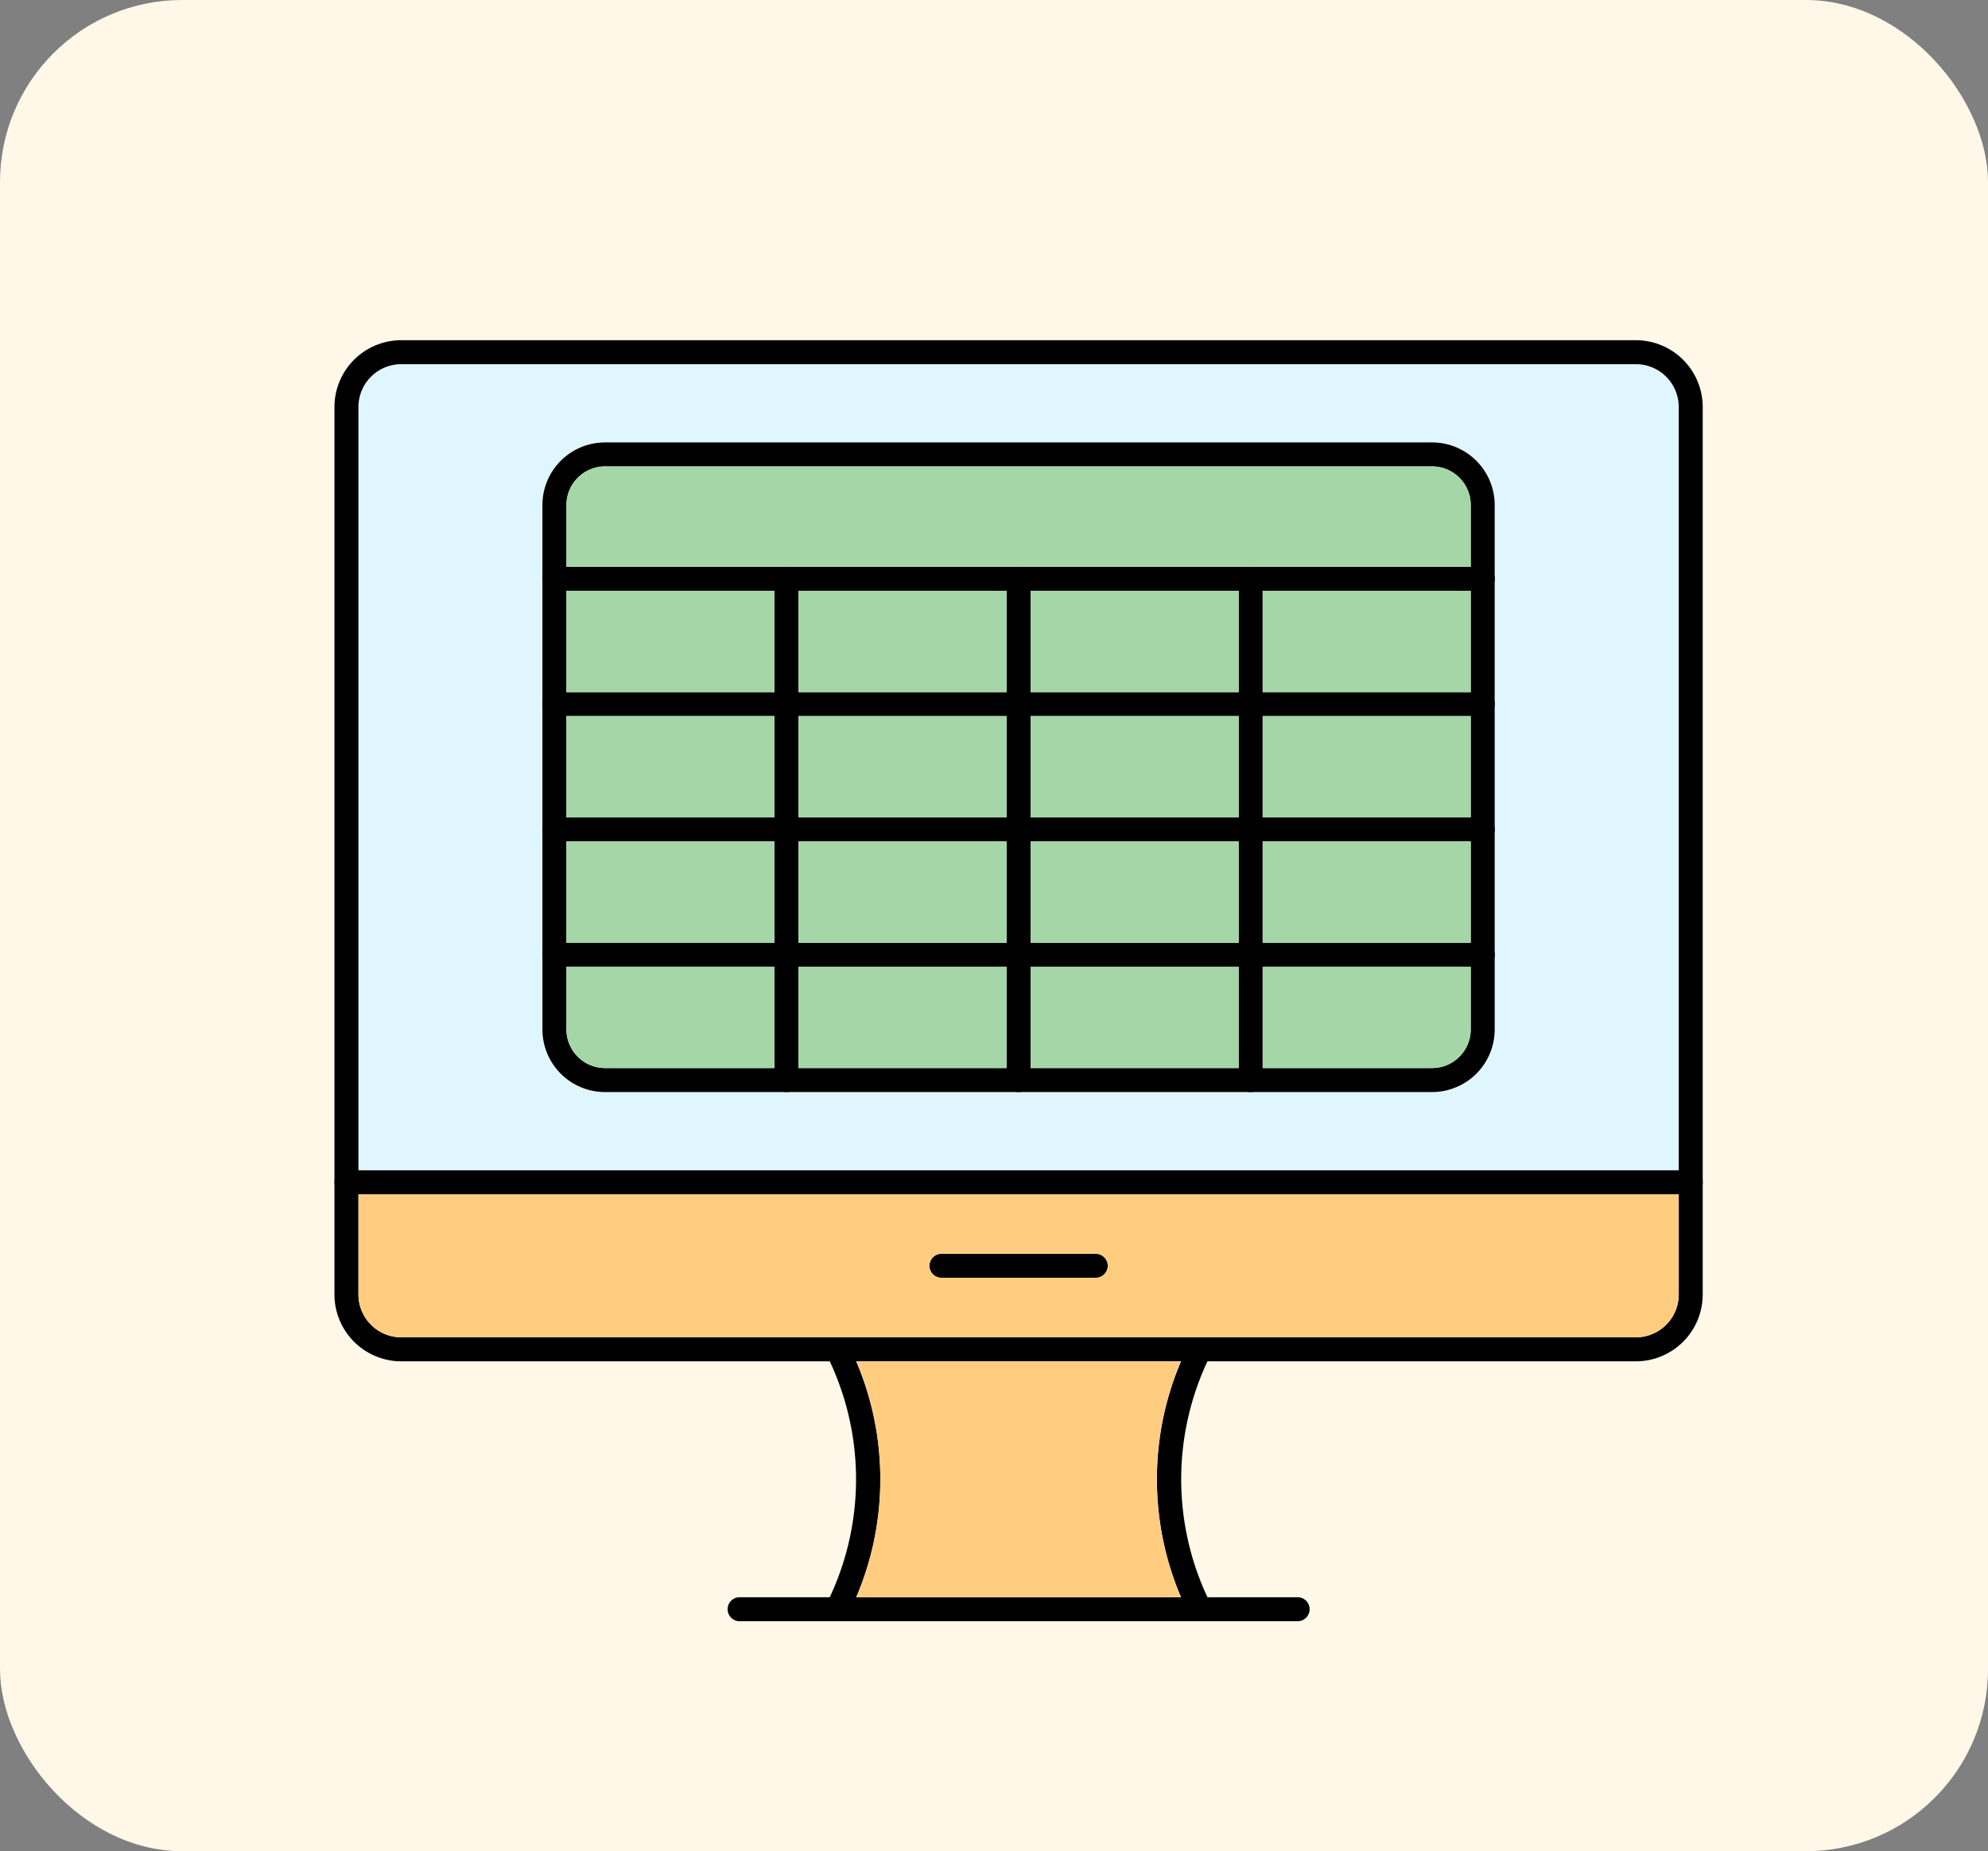 <svg xmlns="http://www.w3.org/2000/svg" width="131" height="122" viewBox="0 0 131 122">
  <rect x="0" y="0" width="131" height="122" fill="#808080" stroke="none"/>
  <g id="Grupo_1043695" data-name="Grupo 1043695" transform="translate(4766 -8344)">
    <rect id="Rectángulo_355809" data-name="Rectángulo 355809" width="131" height="122" rx="12" transform="translate(-4766 8344)" fill="#fff8e8"/>
    <g id="Layer_x0020_1" transform="translate(-4743.961 8365.04)">
      <g id="_243931896" transform="translate(0 1.379)">
        <path id="_243934944" d="M75.638,16.281h0a.791.791,0,0,1-.791.79h-.791v6.679h.791a.791.791,0,0,1,.791.791Zm0,16.52h0a.791.791,0,0,1-.791.79h-.791v6.677h.791a.791.791,0,0,1,.791.791ZM12.883,41.052h0a.791.791,0,0,1,.791-.782h.791V33.592h-.791a.791.791,0,0,1-.791-.777ZM75.638,11.418v4.862a.791.791,0,0,0-.791-.791H59.553a.79.79,0,0,1,.791.791v.791H74.057v6.679H60.344v1.582H74.057V32.01H60.344v1.582H74.057v6.677H60.344V41.85H74.056v4.136a2.546,2.546,0,0,1-2.543,2.541H60.344v.791a.79.79,0,0,1-.791.791H28.969a.791.791,0,0,1-.791-.791v-.791H17.008a2.546,2.546,0,0,1-2.543-2.541V41.85H28.177V40.269H14.465V33.592H28.177V32.01h-14.5a.791.791,0,0,0-.791.778V24.559c0-.006,0-.011,0-.017s0-.011,0-.017V16.3c0-.007,0-.013,0-.02s0-.013,0-.02V11.418a4.129,4.129,0,0,1,4.125-4.123h54.5a4.128,4.128,0,0,1,4.125,4.123ZM3.58,2.14a2.823,2.823,0,0,0-2.82,2.82V55.267h87V4.959a2.822,2.822,0,0,0-2.82-2.82H3.58Z" transform="translate(0.821 -0.558)" fill="#e0f6ff" fill-rule="evenodd"/>
        <g id="Grupo_1043637" data-name="Grupo 1043637">
          <path id="_243934704" d="M4.4,2.961a2.823,2.823,0,0,0-2.82,2.82V64.273A2.824,2.824,0,0,0,4.4,67.094H85.762a2.824,2.824,0,0,0,2.82-2.822V5.781a2.822,2.822,0,0,0-2.82-2.82H4.4ZM85.762,68.676H4.4a4.408,4.408,0,0,1-4.4-4.4V5.781a4.406,4.406,0,0,1,4.4-4.4H85.762a4.406,4.406,0,0,1,4.4,4.4V64.273A4.408,4.408,0,0,1,85.762,68.676Z" transform="translate(0 -1.379)" fill-rule="evenodd"/>
          <path id="_243934632" d="M16.34,51.686a.792.792,0,0,1-.692-1.174,18.316,18.316,0,0,0,0-16.365.791.791,0,0,1,1.386-.764,19.751,19.751,0,0,1,0,17.894.79.79,0,0,1-.694.41Z" transform="translate(16.793 32.741)" fill-rule="evenodd"/>
          <path id="_243935064" d="M28.893,51.686a.794.794,0,0,1-.694-.41,19.752,19.752,0,0,1,0-17.894.791.791,0,0,1,1.386.764,18.331,18.331,0,0,0,0,16.365.792.792,0,0,1-.692,1.174Z" transform="translate(28.139 32.741)" fill-rule="evenodd"/>
          <path id="_243935208" d="M50.016,42.791H13.247a.791.791,0,1,1,0-1.582H50.016a.791.791,0,0,1,0,1.582Z" transform="translate(13.452 41.635)" fill-rule="evenodd"/>
          <path id="_243934608" d="M89.373,29.262H.791a.79.79,0,1,1,0-1.58H89.373a.79.79,0,1,1,0,1.58Z" transform="translate(0 27.026)" fill-rule="evenodd"/>
          <path id="_243934992" d="M29.811,31.909H19.641a.791.791,0,1,1,0-1.582h10.17a.791.791,0,0,1,0,1.582Z" transform="translate(20.356 29.883)" fill-rule="evenodd"/>
          <path id="_243934824" d="M10.714,6.2A2.546,2.546,0,0,0,8.171,8.742V43.309a2.546,2.546,0,0,0,2.543,2.541h54.5a2.546,2.546,0,0,0,2.543-2.541V8.742A2.546,2.546,0,0,0,65.219,6.2Zm54.5,41.233h-54.5a4.13,4.13,0,0,1-4.126-4.123V8.742a4.129,4.129,0,0,1,4.125-4.123h54.5a4.128,4.128,0,0,1,4.125,4.123V43.309a4.128,4.128,0,0,1-4.125,4.123Z" transform="translate(7.116 2.119)" fill-rule="evenodd"/>
          <path id="_243935280" d="M68.553,10.14H7.38a.791.791,0,1,1,0-1.582H68.553a.791.791,0,0,1,0,1.582Z" transform="translate(7.116 6.374)" fill-rule="evenodd"/>
          <path id="_243935232" d="M68.553,14.112H7.38a.791.791,0,1,1,0-1.582H68.553a.791.791,0,0,1,0,1.582Z" transform="translate(7.116 10.663)" fill-rule="evenodd"/>
          <path id="_243934056" d="M68.553,18.082H7.38a.791.791,0,1,1,0-1.582H68.553a.791.791,0,1,1,0,1.582Z" transform="translate(7.116 14.951)" fill-rule="evenodd"/>
          <path id="_243934176" d="M68.553,22.053H7.38a.791.791,0,1,1,0-1.582H68.553a.791.791,0,0,1,0,1.582Z" transform="translate(7.116 19.239)" fill-rule="evenodd"/>
          <path id="_243933960" d="M29.438,43.178a.791.791,0,0,1-.791-.791V9.349a.791.791,0,1,1,1.582,0V42.387a.79.79,0,0,1-.791.791Z" transform="translate(30.937 6.374)" fill-rule="evenodd"/>
          <path id="_243933912" d="M22.085,43.178a.791.791,0,0,1-.791-.791V9.349a.791.791,0,1,1,1.582,0V42.387a.791.791,0,0,1-.791.791Z" transform="translate(22.997 6.374)" fill-rule="evenodd"/>
          <path id="_243934416" d="M14.733,43.178a.791.791,0,0,1-.791-.791V9.349a.791.791,0,1,1,1.582,0V42.387a.791.791,0,0,1-.79.791Z" transform="translate(15.057 6.374)" fill-rule="evenodd"/>
        </g>
        <g id="Grupo_1043638" data-name="Grupo 1043638" transform="translate(15.286 8.319)">
          <path id="_243934128" d="M29.407,21.232v6.677H40.577a2.546,2.546,0,0,0,2.543-2.541V21.232Z" transform="translate(16.472 11.742)" fill="#a5d6a7" fill-rule="evenodd"/>
          <path id="_243934008" d="M29.407,23.938H43.12V17.261H29.407Z" transform="translate(16.472 7.454)" fill="#a5d6a7" fill-rule="evenodd"/>
          <path id="_243934248" d="M29.407,19.968H43.12V13.29H29.407Z" transform="translate(16.472 3.165)" fill="#a5d6a7" fill-rule="evenodd"/>
          <path id="_243934200" d="M29.407,16H43.12V9.319H29.407Z" transform="translate(16.472 -1.124)" fill="#a5d6a7" fill-rule="evenodd"/>
          <path id="_243933312" d="M35.766,16V9.319H22.055V16Z" transform="translate(8.532 -1.124)" fill="#a5d6a7" fill-rule="evenodd"/>
          <path id="_243933144" d="M35.766,13.29H22.055v6.677H35.766Z" transform="translate(8.532 3.165)" fill="#a5d6a7" fill-rule="evenodd"/>
          <path id="_243933120" d="M35.766,17.261H22.055v6.677H35.766Z" transform="translate(8.532 7.454)" fill="#a5d6a7" fill-rule="evenodd"/>
          <path id="_243933072" d="M35.765,21.232H22.055v6.677H35.765Z" transform="translate(8.532 11.742)" fill="#a5d6a7" fill-rule="evenodd"/>
          <path id="_243933576" d="M28.413,27.909V21.232H14.7v6.677Z" transform="translate(0.592 11.742)" fill="#a5d6a7" fill-rule="evenodd"/>
          <path id="_243933672" d="M14.7,23.938H28.413V17.261H14.7Z" transform="translate(0.592 7.454)" fill="#a5d6a7" fill-rule="evenodd"/>
          <path id="_243933288" d="M14.7,19.968H28.413V13.29H14.7Z" transform="translate(0.592 3.165)" fill="#a5d6a7" fill-rule="evenodd"/>
          <path id="_243933360" d="M14.7,16H28.413V9.319H14.7Z" transform="translate(0.592 -1.124)" fill="#a5d6a7" fill-rule="evenodd"/>
          <path id="_243932640" d="M21.062,16V9.319H7.349V16Z" transform="translate(-7.349 -1.124)" fill="#a5d6a7" fill-rule="evenodd"/>
          <path id="_243932520" d="M21.062,13.29H7.349v6.677H21.062Z" transform="translate(-7.349 3.165)" fill="#a5d6a7" fill-rule="evenodd"/>
          <path id="_243933000" d="M21.062,17.261H7.349v6.677H21.062Z" transform="translate(-7.349 7.454)" fill="#a5d6a7" fill-rule="evenodd"/>
          <path id="_243932496" d="M21.062,21.232H7.349v4.136a2.546,2.546,0,0,0,2.543,2.541H21.062Z" transform="translate(-7.349 11.742)" fill="#a5d6a7" fill-rule="evenodd"/>
          <path id="_243932472" d="M21.853,11.992H66.941V7.92A2.546,2.546,0,0,0,64.4,5.379H9.893A2.546,2.546,0,0,0,7.349,7.92v4.072Z" transform="translate(-7.349 -5.379)" fill="#a5d6a7" fill-rule="evenodd"/>
        </g>
        <path id="_243932880" d="M87.761,28.442h-87v6.605A2.824,2.824,0,0,0,3.58,37.868H32.272c.026,0,.052,0,.077,0H56.173c.026,0,.051,0,.077,0H84.941a2.824,2.824,0,0,0,2.82-2.822ZM50.137,33.154a.79.79,0,0,1-.791.791H39.175a.791.791,0,1,1,0-1.582h10.17A.791.791,0,0,1,50.137,33.154Z" transform="translate(0.821 27.847)" fill="#ffcc80" fill-rule="evenodd"/>
        <path id="_243932424" d="M37.892,33.734H16.543a20.129,20.129,0,0,1,0,15.548h21.35A20.13,20.13,0,0,1,37.892,33.734Z" transform="translate(17.865 33.562)" fill="#ffcc80" fill-rule="evenodd"/>
      </g>
    </g>
  </g>
</svg>
